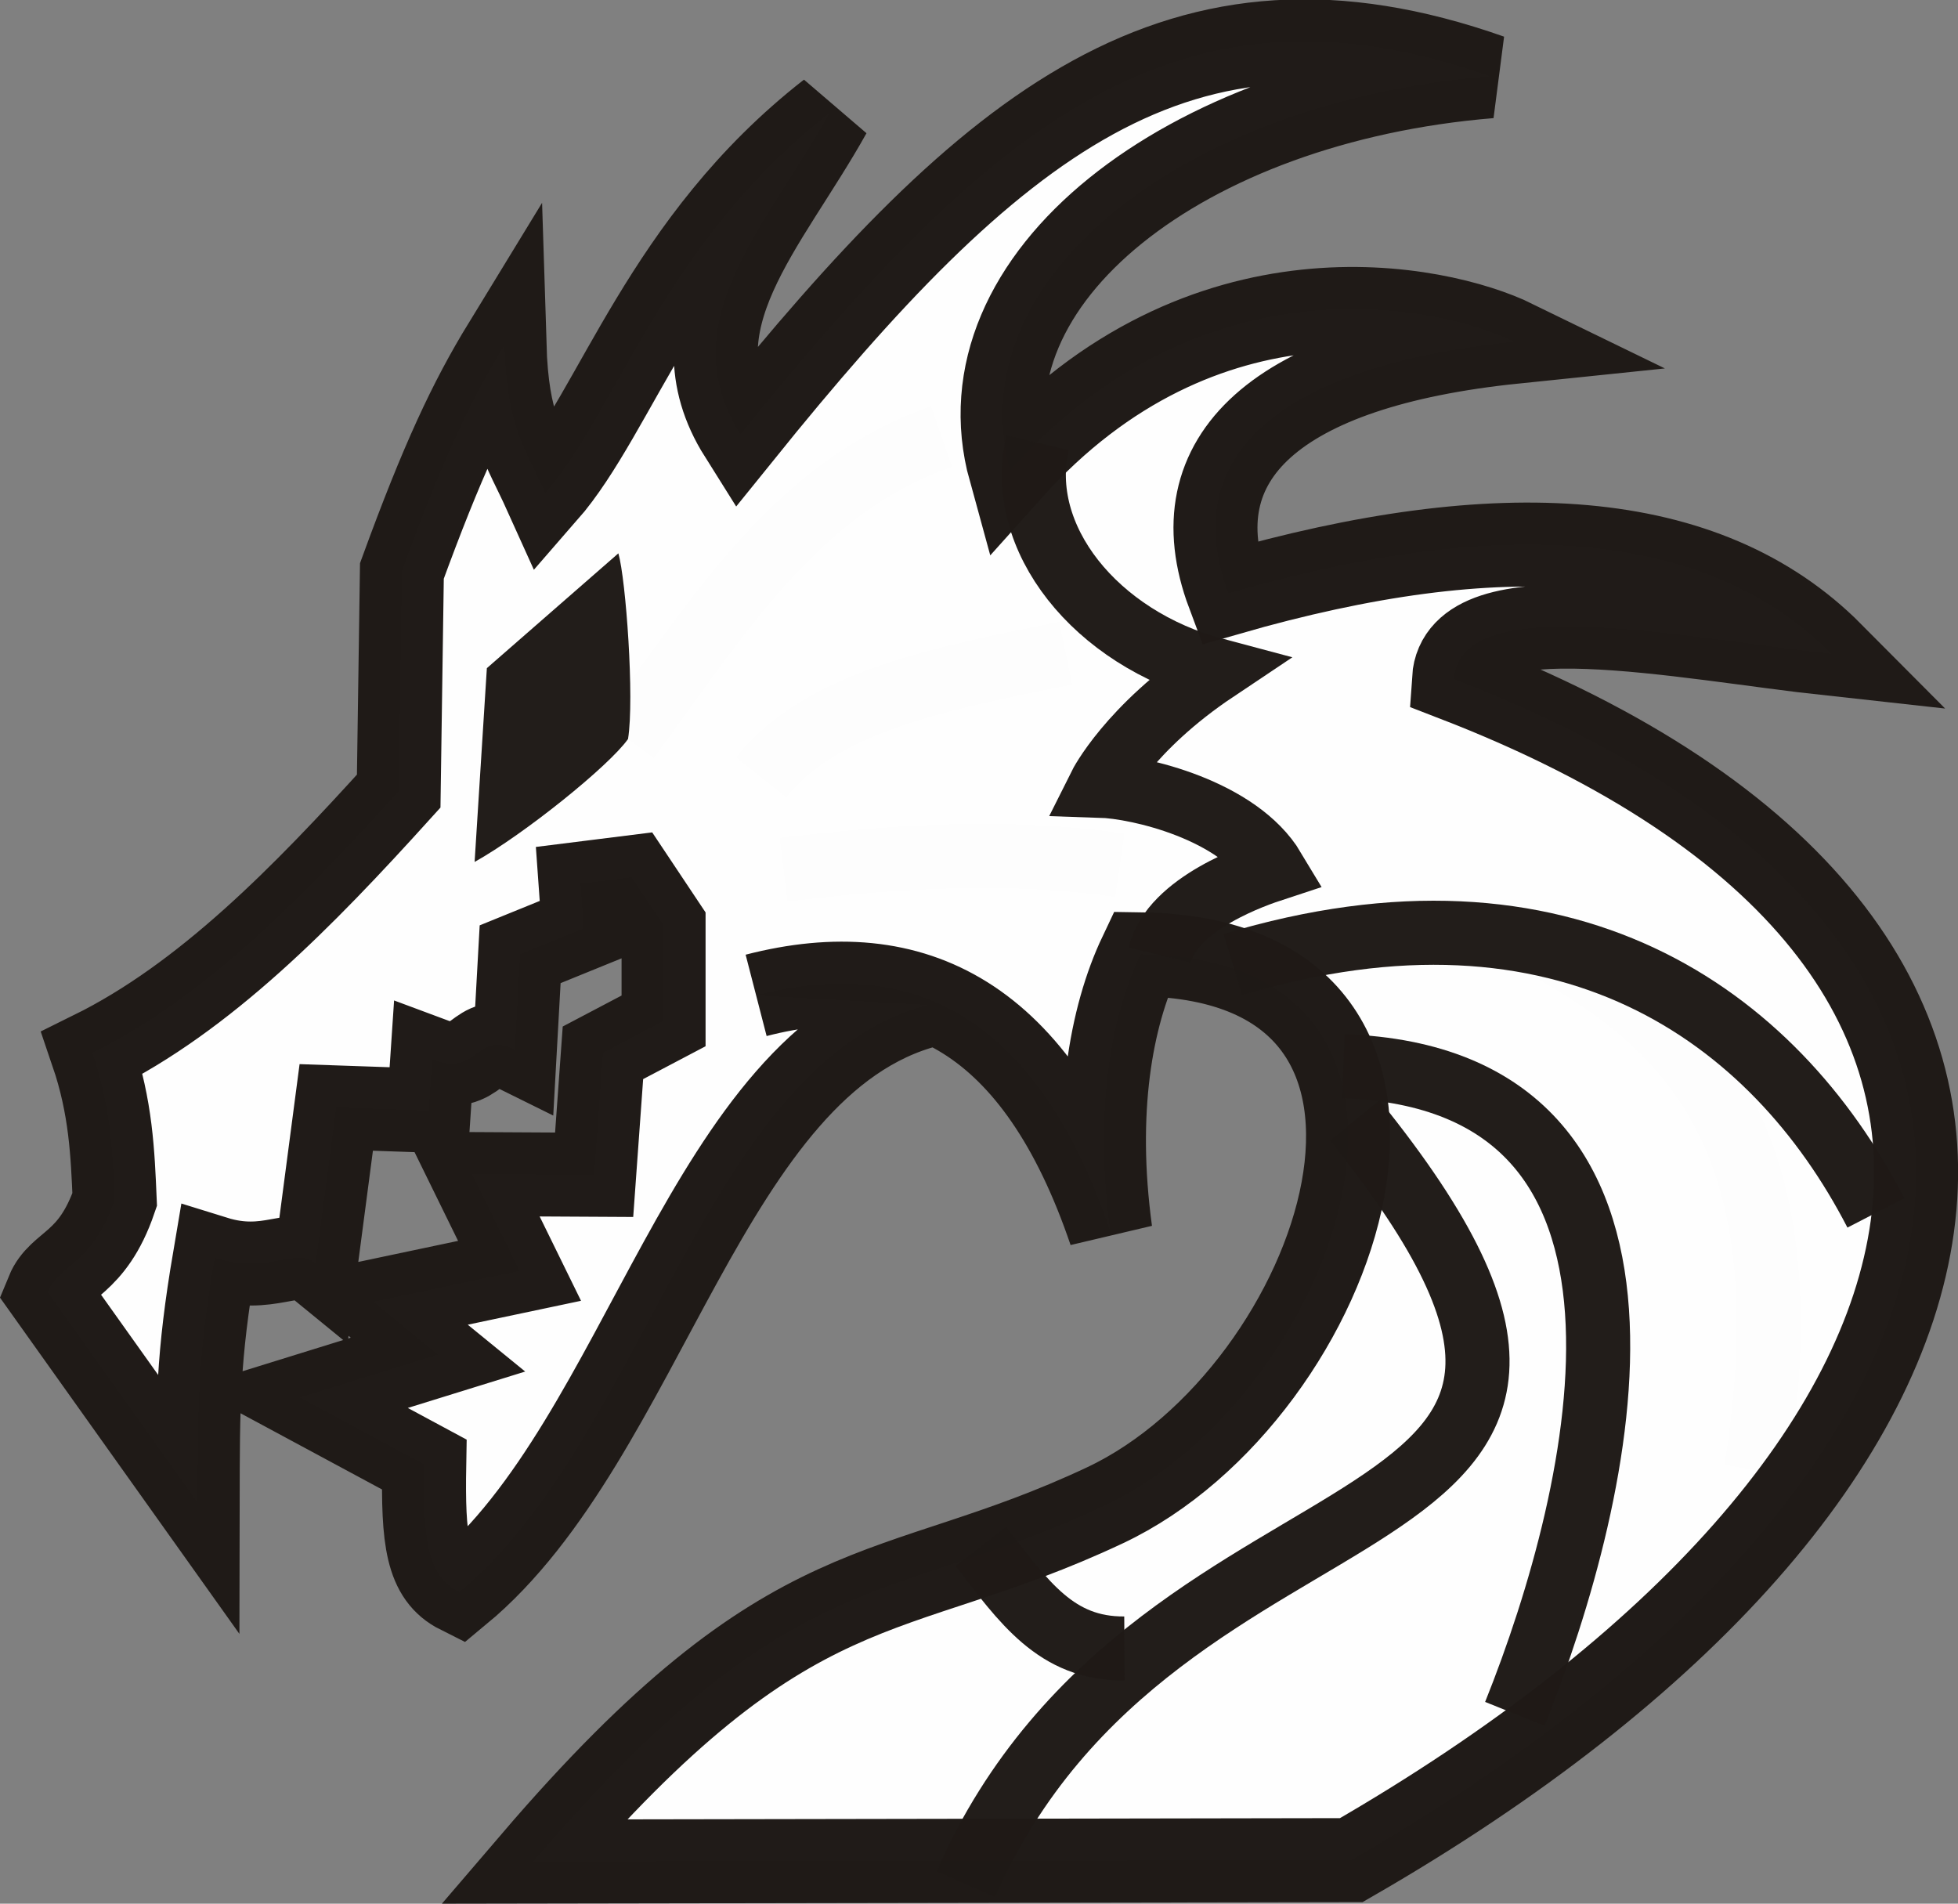 <?xml version="1.0" encoding="UTF-8" standalone="no"?>
<svg
   viewBox="0 0 158.848 154.438"
   version="1.1"
   id="svg7"
   sodipodi:docname="w+r.svg"
   width="158.848"
   height="154.438"
   inkscape:version="1.3.2 (091e20ef0f, 2023-11-25)"
   xmlns:inkscape="http://www.inkscape.org/namespaces/inkscape"
   xmlns:sodipodi="http://sodipodi.sourceforge.net/DTD/sodipodi-0.dtd"
   xmlns="http://www.w3.org/2000/svg"
   xmlns:svg="http://www.w3.org/2000/svg">
  <rect x="0" y="0" width="158.848" height="154.438" fill="#808080" stroke="none"/>
  <defs
     id="defs7">
    <linearGradient
       id="a"
       gradientUnits="userSpaceOnUse"
       x1="23.898"
       x2="85.692"
       y1="24.666"
       y2="24.666"
       gradientTransform="matrix(3.543,0,0,3.543,-9.161,-10.181)">
      <stop
         offset="0"
         stop-color="#fae4ed"
         id="stop1"
         style="stop-color:#ffffff;stop-opacity:1;" />
      <stop
         offset="1"
         stop-color="#1f1a17"
         stop-opacity=".992"
         id="stop2" />
    </linearGradient>
  </defs>
  <sodipodi:namedview
     id="namedview7"
     pagecolor="#ffffff"
     bordercolor="#000000"
     borderopacity="0.25"
     inkscape:showpageshadow="2"
     inkscape:pageopacity="0.0"
     inkscape:pagecheckerboard="0"
     inkscape:deskcolor="#d1d1d1"
     inkscape:zoom="5.6568543"
     inkscape:cx="123.56691"
     inkscape:cy="74.157824"
     inkscape:window-width="1531"
     inkscape:window-height="2156"
     inkscape:window-x="0"
     inkscape:window-y="0"
     inkscape:window-maximized="1"
     inkscape:current-layer="svg7" />
  <g
     fill="none"
     id="g8"
     transform="matrix(3.543,0,0,3.543,-9.161,-10.181)">
    <path
       d="m 26.341,13.009 c -0.514,2.169 1.319,4.478 4.075,5.207 -1.981,1.325 -2.641,2.646 -2.641,2.646 0.889,0.028 3.159,0.56 3.968,1.911 -0.375,0.123 -2.318,0.771 -2.607,1.969"
       opacity="0.99"
       stroke="#000000"
       stroke-width="1.467"
       id="path2" />
    <path
       d="m 30.811,24.959 c 7.613,-2.295 12.386,1.15 14.724,5.683"
       opacity="0.99"
       stroke="#000000"
       stroke-width="1.467"
       id="path3" />
    <path
       d="m 33.342,27.284 c 8.205,0.286 5.972,9.73 3.927,14.828"
       opacity="0.99"
       stroke="#000000"
       stroke-width="1.467"
       id="path4" />
    <path
       d="m 37.785,24.443 c 3.396,1.847 6.235,4.4 5.011,12.09"
       opacity="0.99"
       stroke="#000000"
       stroke-width="1.467"
       id="path5" />
    <path
       d="m 16.965,19.793 c 2.032,-2.742 3.831,-5.763 7.181,-6.923"
       opacity="0.99"
       stroke="#000000"
       stroke-width="1.467"
       id="path6" />
    <path
       d="m 20.529,22.789 c 2.566,-0.311 5.132,-0.476 7.698,-0.103"
       opacity="0.99"
       stroke="#000000"
       stroke-width="1.467"
       id="path7" />
    <path
       d="m 20.013,20.671 c 1.413,-1.768 4.223,-2.279 6.975,-2.842"
       opacity="0.99"
       stroke="#000000"
       stroke-width="1.467"
       id="path8" />
  </g>
  <path
     d="m 75.323,81.527 c -18.027,4.633 -22.929,35.125 -38.058,47.637 -2.627,-1.315 -2.955,-4.256 -2.848,-10.356 l -10.097,-5.437 11.213,-3.477 -5.259,-4.29 11.876,-2.506 -3.85,-7.85 9.902,0.055 0.713,-9.893 4.919,-2.589 v -7.767 l -2.589,-3.883 -4.142,0.518 0.259,3.625 -5.164,2.1 -0.43,7.741 c -3.232,-1.6 -2.835,2.244 -6.703,0.8 l -0.278,4.145 -7.508,-0.259 -1.665,12.658 c -1.694,-1.381 -3.752,0.929 -8.192,-0.451 -1.376,8.112 -1.372,11.757 -1.387,19.869 L 3.867,104.827 c 0.964,-2.346 3.596,-2.137 5.437,-7.508 -0.161,-3.748 -0.305,-7.488 -1.812,-11.909 9.139,-4.512 17.076,-12.633 24.854,-21.23 l 0.259,-17.864 c 3.258,-8.918 5.516,-13.747 8.32,-18.334 0.205,6.635 1.62,8.258 3.311,12.004 5.792,-6.631 9.617,-20.341 23.083,-30.838 C 62.189,18.355 54.343,26.131 60.069,35.236 80.462,9.953 95.712,-2.7 120.889,6.187 96.042,8.224 77.671,22.596 81.961,38.132 c 15.611,-17.442 34.756,-13.403 40.898,-10.407 -19.375,2.001 -27.298,9.427 -23.2,20.403 21.936,-6.301 38.729,-5.343 48.932,4.919 -12.287,-1.342 -30.16,-5.152 -30.631,2.04 56.318,21.732 45.614,64.756 -8.332,95.817 l -66.362,0.114 c 21.178,-24.729 28.748,-20.598 46.377,-28.898 19.311,-9.092 31.213,-44.309 2.887,-44.701 -2.407,5.069 -3.781,12.729 -2.449,22.489 -5.912,-17.388 -15.928,-22.465 -28.738,-19.158"
     fill="url(#a)"
     opacity="0.99"
     stroke="#1f1a17"
     stroke-width="6.815"
     id="path9"
     style="fill:#ffffff;fill-opacity:1" />
  <path
     d="m 84.177,35.913 c -1.822,7.685 4.674,15.866 14.438,18.45 -7.021,4.694 -9.358,9.375 -9.358,9.375 3.149,0.1 11.194,1.983 14.06,6.772 -1.328,0.436 -8.212,2.731 -9.238,6.975"
     fill="none"
     opacity="0.99"
     stroke="#1f1a17"
     stroke-opacity="0.992"
     stroke-width="5.199"
     id="path10" />
  <path
     d="m 100.014,78.259 c 26.976,-8.13 43.889,4.076 52.175,20.138"
     fill="none"
     opacity="0.99"
     stroke="#1f1a17"
     stroke-opacity="0.992"
     stroke-width="5.199"
     id="path11" />
  <path
     d="m 108.984,86.498 c 29.072,1.014 21.16,34.476 13.913,52.541"
     fill="none"
     opacity="0.99"
     stroke="#1f1a17"
     stroke-opacity="0.992"
     stroke-width="5.199"
     id="path12" />
  <path
     d="m 50.168,44.89 -10.67,9.315 -0.994,15.721 c 4.007,-2.238 10.912,-7.791 12.447,-9.974 0.527,-3.26 -0.172,-12.94 -0.783,-15.062 z"
     fill="#1f1a17"
     fill-opacity="0.992"
     opacity="0.99"
     id="path13"
     style="stroke-width:3.543" />
  <path
     d="M 109.899,90.891 C 139.872,128.008 94.197,116.801 78.349,152.872"
     fill="none"
     opacity="0.99"
     stroke="#1f1a17"
     stroke-opacity="0.992"
     stroke-width="5.199"
     id="path14" />
  <path
     d="m 79.566,125.44 c 3.517,4.543 6.106,8.336 11.66,8.296"
     fill="none"
     opacity="0.99"
     stroke="#1f1a17"
     stroke-opacity="0.992"
     stroke-width="5.199"
     id="path15" />
  <path
     style="font-variation-settings:'wdth' 80, 'wght' 749;fill:none;stroke-width:0.136"
     d="m 37.983,123.366 c -0.049,-0.128 -0.091,-1.684 -0.092,-3.458 l -0.003,-3.226 -2.302,-1.222 -2.302,-1.222 4.589,-1.415 c 2.524,-0.778 4.638,-1.461 4.698,-1.517 0.06,-0.056 -0.904,-0.923 -2.142,-1.927 -1.693,-1.373 -2.193,-1.846 -2.017,-1.908 0.129,-0.045 2.105,-0.47 4.392,-0.944 2.287,-0.474 4.212,-0.909 4.278,-0.966 0.066,-0.058 -0.62,-1.611 -1.525,-3.453 l -1.646,-3.349 h 3.738 3.738 l 0.062,-0.307 c 0.059,-0.294 0.769,-10.158 0.764,-10.614 -0.002,-0.149 0.818,-0.651 2.519,-1.542 l 2.522,-1.321 V 79.429 73.886 l -2.147,-3.229 c -1.963,-2.952 -2.176,-3.224 -2.488,-3.17 -0.187,0.032 -2.332,0.306 -4.765,0.608 -2.433,0.302 -4.431,0.562 -4.439,0.577 -0.008,0.016 0.055,0.98 0.141,2.142 0.086,1.162 0.121,2.153 0.077,2.201 -0.043,0.049 -1.091,0.498 -2.328,0.999 -1.237,0.501 -2.294,0.953 -2.348,1.006 -0.055,0.052 -0.164,1.32 -0.244,2.817 -0.179,3.375 -0.239,3.881 -0.462,3.881 -0.096,0 -0.535,0.232 -0.975,0.517 l -0.801,0.517 -2.254,-0.839 -2.254,-0.839 -0.09,0.766 c -0.049,0.421 -0.134,1.614 -0.188,2.651 -0.07,1.343 -0.15,1.905 -0.275,1.953 -0.097,0.037 -1.73,0.01 -3.628,-0.06 -1.898,-0.07 -3.473,-0.11 -3.5,-0.088 -0.044,0.037 -1.644,11.926 -1.652,12.279 -0.005,0.224 -1.814,0.502 -2.721,0.419 -0.417,-0.038 -1.766,-0.382 -2.998,-0.764 -1.232,-0.382 -2.251,-0.68 -2.265,-0.662 -0.014,0.018 -0.308,1.811 -0.654,3.985 -0.597,3.75 -0.909,6.104 -1.144,8.611 l -0.104,1.114 -2.202,-3.088 -2.202,-3.088 0.907,-0.957 c 1.409,-1.486 2.454,-3.223 3.228,-5.369 l 0.351,-0.973 -0.144,-2.487 c -0.16,-2.761 -0.435,-5.145 -0.802,-6.957 l -0.243,-1.198 0.827,-0.497 C 18.858,82.817 25.004,77.372 33.82,67.74 l 1.991,-2.175 0.135,-9.337 0.135,-9.337 0.917,-2.385 c 0.925,-2.407 2.39,-6.011 2.491,-6.13 0.092,-0.107 0.243,0.199 2.033,4.124 0.95,2.083 1.77,3.77 1.821,3.749 0.107,-0.044 3.444,-3.871 4.389,-5.035 1.207,-1.484 2.942,-4.276 5.7,-9.171 l 1.147,-2.036 0.23,1.168 c 0.318,1.618 0.599,2.535 1.14,3.722 0.493,1.081 3.613,6.202 3.779,6.202 0.054,0 1.126,-1.273 2.383,-2.828 5.477,-6.782 9.278,-11.161 12.75,-14.687 l 2.281,-2.317 -0.003,8.042 -0.003,8.042 -0.474,-1.295 c -0.26,-0.712 -0.559,-1.479 -0.664,-1.704 -0.105,-0.225 -0.233,-0.578 -0.284,-0.785 -0.052,-0.207 -0.148,-0.41 -0.214,-0.45 -0.183,-0.113 -2.454,0.823 -4.212,1.736 -6.436,3.342 -11.478,8.385 -19.298,19.302 l -0.808,1.128 -0.09,-2.219 c -0.049,-1.22 -0.16,-2.955 -0.246,-3.854 -0.153,-1.6 -0.536,-4.318 -0.62,-4.407 -0.023,-0.025 -2.471,2.078 -5.439,4.673 -4.278,3.74 -5.396,4.786 -5.396,5.043 0,0.179 -0.217,3.712 -0.481,7.852 -0.265,4.14 -0.454,7.554 -0.42,7.588 0.095,0.095 2.562,-1.492 4.358,-2.803 2.488,-1.817 5.314,-4.17 6.858,-5.713 l 1.399,-1.398 0.962,0.702 c 0.529,0.386 0.984,0.678 1.011,0.648 0.027,-0.029 1.383,-1.894 3.014,-4.143 4.608,-6.354 6.335,-8.509 9.054,-11.295 2.123,-2.176 3.828,-3.618 5.914,-5.003 1.647,-1.094 3.935,-2.295 5.011,-2.632 0.33,-0.103 0.708,-0.233 0.84,-0.287 0.227,-0.094 0.238,0.274 0.204,7.092 l -0.035,7.191 -2.389,0.7 c -5.759,1.687 -9.206,3.303 -12.221,5.727 -1.018,0.819 -2.634,2.452 -2.634,2.663 0,0.103 3.772,3.138 3.899,3.138 0.048,0 0.485,-0.402 0.972,-0.893 1.49,-1.505 3.714,-2.918 6.17,-3.92 1.701,-0.694 3.865,-1.412 5.146,-1.708 l 1.125,-0.259 v 4.537 4.537 l -1.125,0.08 c -0.619,0.044 -2.137,0.145 -3.374,0.226 -2.328,0.151 -5.083,0.398 -7.736,0.694 -1.509,0.168 -1.533,0.176 -1.532,0.518 0.002,0.428 0.519,4.661 0.576,4.719 0.023,0.023 1.052,-0.073 2.288,-0.213 3.973,-0.451 8.733,-0.777 10.323,-0.708 l 0.579,0.025 v 2.929 2.929 l -0.877,-0.33 c -1.116,-0.42 -3.39,-0.986 -4.712,-1.172 -1.345,-0.19 -5.065,-0.189 -6.611,0.002 -1.114,0.137 -4.417,0.763 -4.508,0.854 -0.032,0.032 1.05,4.319 1.562,6.19 l 0.155,0.566 0.714,-0.177 c 1.659,-0.411 1.662,-0.498 -0.045,1.249 -2.405,2.461 -4.395,5.057 -6.83,8.905 -1.587,2.507 -2.869,4.767 -6.11,10.768 -5.341,9.89 -7.461,13.352 -10.339,16.888 -0.573,0.704 -1.14,1.402 -1.26,1.55 -0.199,0.246 -0.225,0.25 -0.307,0.037 z"
     id="path22" />
  <path
     style="font-variation-settings:'wdth' 80, 'wght' 749;fill:none;stroke-width:0.136"
     d="m 37.983,123.366 c -0.049,-0.128 -0.091,-1.684 -0.092,-3.458 l -0.003,-3.226 -2.302,-1.222 -2.302,-1.222 4.589,-1.415 c 2.524,-0.778 4.638,-1.461 4.698,-1.517 0.06,-0.056 -0.904,-0.923 -2.142,-1.927 -1.693,-1.373 -2.193,-1.846 -2.017,-1.908 0.129,-0.045 2.105,-0.47 4.392,-0.944 2.287,-0.474 4.212,-0.909 4.278,-0.966 0.066,-0.058 -0.62,-1.611 -1.525,-3.453 l -1.646,-3.349 h 3.738 3.738 l 0.062,-0.307 c 0.059,-0.294 0.769,-10.158 0.764,-10.614 -0.002,-0.149 0.818,-0.651 2.519,-1.542 l 2.522,-1.321 V 79.429 73.886 l -2.147,-3.229 c -1.963,-2.952 -2.176,-3.224 -2.488,-3.17 -0.187,0.032 -2.332,0.306 -4.765,0.608 -2.433,0.302 -4.431,0.562 -4.439,0.577 -0.008,0.016 0.055,0.98 0.141,2.142 0.086,1.162 0.121,2.153 0.077,2.201 -0.043,0.049 -1.091,0.498 -2.328,0.999 -1.237,0.501 -2.294,0.953 -2.348,1.006 -0.055,0.052 -0.164,1.32 -0.244,2.817 -0.179,3.375 -0.239,3.881 -0.462,3.881 -0.096,0 -0.535,0.232 -0.975,0.517 l -0.801,0.517 -2.254,-0.839 -2.254,-0.839 -0.09,0.766 c -0.049,0.421 -0.134,1.614 -0.188,2.651 -0.07,1.343 -0.15,1.905 -0.275,1.953 -0.097,0.037 -1.73,0.01 -3.628,-0.06 -1.898,-0.07 -3.473,-0.11 -3.5,-0.088 -0.044,0.037 -1.644,11.926 -1.652,12.279 -0.005,0.224 -1.814,0.502 -2.721,0.419 -0.417,-0.038 -1.766,-0.382 -2.998,-0.764 -1.232,-0.382 -2.251,-0.68 -2.265,-0.662 -0.014,0.018 -0.308,1.811 -0.654,3.985 -0.597,3.75 -0.909,6.104 -1.144,8.611 l -0.104,1.114 -2.202,-3.088 -2.202,-3.088 0.907,-0.957 c 1.409,-1.486 2.454,-3.223 3.228,-5.369 l 0.351,-0.973 -0.144,-2.487 c -0.16,-2.761 -0.435,-5.145 -0.802,-6.957 l -0.243,-1.198 0.827,-0.497 C 18.858,82.817 25.004,77.372 33.82,67.74 l 1.991,-2.175 0.135,-9.337 0.135,-9.337 0.917,-2.385 c 0.925,-2.407 2.39,-6.011 2.491,-6.13 0.092,-0.107 0.243,0.199 2.033,4.124 0.95,2.083 1.77,3.77 1.821,3.749 0.107,-0.044 3.444,-3.871 4.389,-5.035 1.207,-1.484 2.942,-4.276 5.7,-9.171 l 1.147,-2.036 0.23,1.168 c 0.318,1.618 0.599,2.535 1.14,3.722 0.493,1.081 3.613,6.202 3.779,6.202 0.054,0 1.126,-1.273 2.383,-2.828 5.477,-6.782 9.278,-11.161 12.75,-14.687 l 2.281,-2.317 -0.003,8.042 -0.003,8.042 -0.474,-1.295 c -0.26,-0.712 -0.559,-1.479 -0.664,-1.704 -0.105,-0.225 -0.233,-0.578 -0.284,-0.785 -0.052,-0.207 -0.148,-0.41 -0.214,-0.45 -0.183,-0.113 -2.454,0.823 -4.212,1.736 -6.436,3.342 -11.478,8.385 -19.298,19.302 l -0.808,1.128 -0.09,-2.219 c -0.049,-1.22 -0.16,-2.955 -0.246,-3.854 -0.153,-1.6 -0.536,-4.318 -0.62,-4.407 -0.023,-0.025 -2.471,2.078 -5.439,4.673 -4.278,3.74 -5.396,4.786 -5.396,5.043 0,0.179 -0.217,3.712 -0.481,7.852 -0.265,4.14 -0.454,7.554 -0.42,7.588 0.095,0.095 2.562,-1.492 4.358,-2.803 2.488,-1.817 5.314,-4.17 6.858,-5.713 l 1.399,-1.398 0.962,0.702 c 0.529,0.386 0.984,0.678 1.011,0.648 0.027,-0.029 1.383,-1.894 3.014,-4.143 4.608,-6.354 6.335,-8.509 9.054,-11.295 2.123,-2.176 3.828,-3.618 5.914,-5.003 1.647,-1.094 3.935,-2.295 5.011,-2.632 0.33,-0.103 0.708,-0.233 0.84,-0.287 0.227,-0.094 0.238,0.274 0.204,7.092 l -0.035,7.191 -2.389,0.7 c -5.759,1.687 -9.206,3.303 -12.221,5.727 -1.018,0.819 -2.634,2.452 -2.634,2.663 0,0.103 3.772,3.138 3.899,3.138 0.048,0 0.485,-0.402 0.972,-0.893 1.49,-1.505 3.714,-2.918 6.17,-3.92 1.701,-0.694 3.865,-1.412 5.146,-1.708 l 1.125,-0.259 v 4.537 4.537 l -1.125,0.08 c -0.619,0.044 -2.137,0.145 -3.374,0.226 -2.328,0.151 -5.083,0.398 -7.736,0.694 -1.509,0.168 -1.533,0.176 -1.532,0.518 0.002,0.428 0.519,4.661 0.576,4.719 0.023,0.023 1.052,-0.073 2.288,-0.213 3.973,-0.451 8.733,-0.777 10.323,-0.708 l 0.579,0.025 v 2.929 2.929 l -0.877,-0.33 c -1.116,-0.42 -3.39,-0.986 -4.712,-1.172 -1.345,-0.19 -5.065,-0.189 -6.611,0.002 -1.114,0.137 -4.417,0.763 -4.508,0.854 -0.032,0.032 1.05,4.319 1.562,6.19 l 0.155,0.566 0.714,-0.177 c 1.659,-0.411 1.662,-0.498 -0.045,1.249 -2.405,2.461 -4.395,5.057 -6.83,8.905 -1.587,2.507 -2.869,4.767 -6.11,10.768 -5.341,9.89 -7.461,13.352 -10.339,16.888 -0.573,0.704 -1.14,1.402 -1.26,1.55 -0.199,0.246 -0.225,0.25 -0.307,0.037 z"
     id="path23" />
  <path
     style="font-variation-settings:'wdth' 80, 'wght' 749;fill:none;stroke-width:0.136"
     d="m 37.983,123.366 c -0.049,-0.128 -0.091,-1.684 -0.092,-3.458 l -0.003,-3.226 -2.302,-1.222 -2.302,-1.222 4.589,-1.415 c 2.524,-0.778 4.638,-1.461 4.698,-1.517 0.06,-0.056 -0.904,-0.923 -2.142,-1.927 -1.693,-1.373 -2.193,-1.846 -2.017,-1.908 0.129,-0.045 2.105,-0.47 4.392,-0.944 2.287,-0.474 4.212,-0.909 4.278,-0.966 0.066,-0.058 -0.62,-1.611 -1.525,-3.453 l -1.646,-3.349 h 3.738 3.738 l 0.062,-0.307 c 0.059,-0.294 0.769,-10.158 0.764,-10.614 -0.002,-0.149 0.818,-0.651 2.519,-1.542 l 2.522,-1.321 V 79.429 73.886 l -2.147,-3.229 c -1.963,-2.952 -2.176,-3.224 -2.488,-3.17 -0.187,0.032 -2.332,0.306 -4.765,0.608 -2.433,0.302 -4.431,0.562 -4.439,0.577 -0.008,0.016 0.055,0.98 0.141,2.142 0.086,1.162 0.121,2.153 0.077,2.201 -0.043,0.049 -1.091,0.498 -2.328,0.999 -1.237,0.501 -2.294,0.953 -2.348,1.006 -0.055,0.052 -0.164,1.32 -0.244,2.817 -0.179,3.375 -0.239,3.881 -0.462,3.881 -0.096,0 -0.535,0.232 -0.975,0.517 l -0.801,0.517 -2.254,-0.839 -2.254,-0.839 -0.09,0.766 c -0.049,0.421 -0.134,1.614 -0.188,2.651 -0.07,1.343 -0.15,1.905 -0.275,1.953 -0.097,0.037 -1.73,0.01 -3.628,-0.06 -1.898,-0.07 -3.473,-0.11 -3.5,-0.088 -0.044,0.037 -1.644,11.926 -1.652,12.279 -0.005,0.224 -1.814,0.502 -2.721,0.419 -0.417,-0.038 -1.766,-0.382 -2.998,-0.764 -1.232,-0.382 -2.251,-0.68 -2.265,-0.662 -0.014,0.018 -0.308,1.811 -0.654,3.985 -0.597,3.75 -0.909,6.104 -1.144,8.611 l -0.104,1.114 -2.202,-3.088 -2.202,-3.088 0.907,-0.957 c 1.409,-1.486 2.454,-3.223 3.228,-5.369 l 0.351,-0.973 -0.144,-2.487 c -0.16,-2.761 -0.435,-5.145 -0.802,-6.957 l -0.243,-1.198 0.827,-0.497 C 18.858,82.817 25.004,77.372 33.82,67.74 l 1.991,-2.175 0.135,-9.337 0.135,-9.337 0.917,-2.385 c 0.925,-2.407 2.39,-6.011 2.491,-6.13 0.092,-0.107 0.243,0.199 2.033,4.124 0.95,2.083 1.77,3.77 1.821,3.749 0.107,-0.044 3.444,-3.871 4.389,-5.035 1.207,-1.484 2.942,-4.276 5.7,-9.171 l 1.147,-2.036 0.23,1.168 c 0.318,1.618 0.599,2.535 1.14,3.722 0.493,1.081 3.613,6.202 3.779,6.202 0.054,0 1.126,-1.273 2.383,-2.828 5.477,-6.782 9.278,-11.161 12.75,-14.687 l 2.281,-2.317 -0.003,8.042 -0.003,8.042 -0.474,-1.295 c -0.26,-0.712 -0.559,-1.479 -0.664,-1.704 -0.105,-0.225 -0.233,-0.578 -0.284,-0.785 -0.052,-0.207 -0.148,-0.41 -0.214,-0.45 -0.183,-0.113 -2.454,0.823 -4.212,1.736 -6.436,3.342 -11.478,8.385 -19.298,19.302 l -0.808,1.128 -0.09,-2.219 c -0.049,-1.22 -0.16,-2.955 -0.246,-3.854 -0.153,-1.6 -0.536,-4.318 -0.62,-4.407 -0.023,-0.025 -2.471,2.078 -5.439,4.673 -4.278,3.74 -5.396,4.786 -5.396,5.043 0,0.179 -0.217,3.712 -0.481,7.852 -0.265,4.14 -0.454,7.554 -0.42,7.588 0.095,0.095 2.562,-1.492 4.358,-2.803 2.488,-1.817 5.314,-4.17 6.858,-5.713 l 1.399,-1.398 0.962,0.702 c 0.529,0.386 0.984,0.678 1.011,0.648 0.027,-0.029 1.383,-1.894 3.014,-4.143 4.608,-6.354 6.335,-8.509 9.054,-11.295 2.123,-2.176 3.828,-3.618 5.914,-5.003 1.647,-1.094 3.935,-2.295 5.011,-2.632 0.33,-0.103 0.708,-0.233 0.84,-0.287 0.227,-0.094 0.238,0.274 0.204,7.092 l -0.035,7.191 -2.389,0.7 c -5.759,1.687 -9.206,3.303 -12.221,5.727 -1.018,0.819 -2.634,2.452 -2.634,2.663 0,0.103 3.772,3.138 3.899,3.138 0.048,0 0.485,-0.402 0.972,-0.893 1.49,-1.505 3.714,-2.918 6.17,-3.92 1.701,-0.694 3.865,-1.412 5.146,-1.708 l 1.125,-0.259 v 4.537 4.537 l -1.125,0.08 c -0.619,0.044 -2.137,0.145 -3.374,0.226 -2.328,0.151 -5.083,0.398 -7.736,0.694 -1.509,0.168 -1.533,0.176 -1.532,0.518 0.002,0.428 0.519,4.661 0.576,4.719 0.023,0.023 1.052,-0.073 2.288,-0.213 3.973,-0.451 8.733,-0.777 10.323,-0.708 l 0.579,0.025 v 2.929 2.929 l -0.877,-0.33 c -1.116,-0.42 -3.39,-0.986 -4.712,-1.172 -1.345,-0.19 -5.065,-0.189 -6.611,0.002 -1.114,0.137 -4.417,0.763 -4.508,0.854 -0.032,0.032 1.05,4.319 1.562,6.19 l 0.155,0.566 0.714,-0.177 c 1.659,-0.411 1.662,-0.498 -0.045,1.249 -2.405,2.461 -4.395,5.057 -6.83,8.905 -1.587,2.507 -2.869,4.767 -6.11,10.768 -5.341,9.89 -7.461,13.352 -10.339,16.888 -0.573,0.704 -1.14,1.402 -1.26,1.55 -0.199,0.246 -0.225,0.25 -0.307,0.037 z"
     id="path24" />
  <path
     style="font-variation-settings:'wdth' 80, 'wght' 749;fill:none;stroke-width:0.136"
     d="m 36.196,154.221 c 0.31,-0.512 7.796,-9.07 9.765,-11.164 6.63,-7.048 12.484,-11.673 18.785,-14.838 3.071,-1.542 5.476,-2.486 11.518,-4.52 11.964,-4.027 16.016,-6.197 20.439,-10.942 4.741,-5.086 7.894,-11.096 9.028,-17.204 0.345,-1.859 0.316,-5.111 -0.059,-6.624 -0.692,-2.793 -2.078,-4.749 -4.327,-6.109 -1.502,-0.908 -4.344,-1.771 -6.026,-1.829 l -0.648,-0.022 -0.248,0.75 c -0.372,1.126 -0.87,3.299 -1.124,4.907 -0.428,2.709 -0.417,9.535 0.02,12.274 l 0.077,0.483 -3.114,0.732 c -1.713,0.403 -3.183,0.756 -3.268,0.786 -0.084,0.03 -0.196,-0.119 -0.249,-0.329 -0.36,-1.448 -2.302,-5.764 -3.538,-7.865 -1.739,-2.954 -4.164,-5.645 -6.405,-7.106 L 75.671,84.848 74.809,85.172 c -2.487,0.936 -4.398,2.196 -6.637,4.375 -3.605,3.508 -6.348,7.603 -11.602,17.32 -3.755,6.945 -4.587,8.44 -6.105,10.973 -3.861,6.443 -7.363,10.796 -11.331,14.083 l -1.417,1.174 -1.513,-0.774 c -3.159,-1.616 -4.512,-3.787 -4.981,-7.99 -0.08,-0.717 -0.147,-1.811 -0.149,-2.433 l -0.003,-1.13 -5.755,-3.09 c -3.165,-1.7 -5.786,-3.059 -5.824,-3.022 -0.038,0.038 -0.1,4.003 -0.137,8.812 l -0.068,8.743 L 9.698,118.745 0.108,105.276 0.543,104.231 c 0.721,-1.734 1.057,-2.2 2.866,-3.975 1.366,-1.341 1.82,-1.882 2.13,-2.539 L 5.933,96.882 5.829,94.991 C 5.628,91.327 5.146,88.839 3.961,85.34 3.658,84.446 3.425,83.702 3.443,83.688 3.461,83.673 4.582,83.104 5.934,82.424 12.715,79.012 18.61,74.141 27.296,64.773 l 1.738,-1.874 0.005,-1.529 c 0.003,-0.841 0.061,-4.719 0.128,-8.617 l 0.122,-7.088 0.964,-2.568 C 33.479,34.502 35.077,31.251 40.29,22.674 l 3.534,-5.815 0.088,0.839 c 0.049,0.462 0.159,3.262 0.245,6.224 0.086,2.961 0.216,5.906 0.289,6.543 0.183,1.589 0.398,2.607 0.534,2.523 0.062,-0.039 0.958,-1.558 1.991,-3.376 4.141,-7.291 6.905,-11.454 10.067,-15.164 2.558,-3.001 7.893,-7.99 8.289,-7.751 0.094,0.057 1.227,1.012 2.518,2.123 l 2.347,2.021 -0.701,1.19 c -0.385,0.655 -1.57,2.57 -2.632,4.257 -2.281,3.622 -2.8,4.508 -3.736,6.381 -0.875,1.748 -1.488,3.554 -1.59,4.683 l -0.078,0.863 0.454,-0.486 c 0.25,-0.267 1.41,-1.586 2.578,-2.931 C 77.825,9.447 88.285,2.342 100.418,0.395 c 1.826,-0.293 6.935,-0.405 9.12,-0.2 3.367,0.317 7.268,1.148 10.756,2.293 0.9,0.295 1.628,0.592 1.619,0.66 -0.009,0.068 -0.188,1.503 -0.398,3.19 -0.209,1.687 -0.4,3.092 -0.424,3.122 -0.024,0.03 -1.041,0.167 -2.26,0.305 -15.171,1.708 -28.127,8.635 -32.527,17.391 -0.576,1.147 -1.312,3.151 -1.199,3.265 0.035,0.035 0.643,-0.367 1.352,-0.892 5.306,-3.936 11.14,-6.37 17.753,-7.408 1.615,-0.253 2.463,-0.299 5.521,-0.297 4.089,0.003 6.029,0.226 9.341,1.075 2.678,0.686 3.964,1.223 10.138,4.226 l 5.601,2.725 -6.849,0.71 c -7.44,0.771 -10.17,1.164 -13.14,1.889 -6.944,1.696 -11.216,4.416 -12.477,7.943 -0.298,0.835 -0.522,3.567 -0.292,3.567 0.07,0 1.289,-0.272 2.71,-0.604 18.996,-4.441 32.753,-3.007 42.863,4.468 1.52,1.124 9.944,9.402 9.634,9.467 -0.272,0.057 -10.598,-1.102 -15.563,-1.747 -5.167,-0.671 -8.477,-1.041 -10.905,-1.22 -2.46,-0.181 -5.751,-0.184 -5.861,-0.005 -0.046,0.075 -0.016,0.136 0.067,0.136 0.229,0 4.669,2.167 6.57,3.207 8.73,4.773 15.039,9.904 19.714,16.032 3.974,5.209 6.394,10.968 7.268,17.293 0.225,1.631 0.227,6.456 0.003,8.179 -0.918,7.063 -3.646,13.962 -8.246,20.855 -7.883,11.813 -20.693,22.998 -37.946,33.132 l -1.8,1.058 -37.239,0.101 c -31.895,0.086 -37.222,0.073 -37.123,-0.09 z m 45.317,-1.989 c 0.412,-0.869 1.15,-2.261 1.639,-3.094 l 0.889,-1.514 12.469,-0.068 12.469,-0.068 1.908,-1.172 c 3.847,-2.362 7.041,-4.459 10.397,-6.825 l 0.991,-0.699 1.497,0.587 c 0.824,0.323 1.522,0.562 1.553,0.531 0.058,-0.058 1.427,-3.66 1.704,-4.486 0.115,-0.342 0.494,-0.748 1.335,-1.431 4.634,-3.764 9.957,-9.117 13.245,-13.322 1.145,-1.464 1.109,-1.447 2.525,-1.186 0.433,0.08 0.816,0.118 0.85,0.084 0.034,-0.034 0.197,-1.066 0.362,-2.293 l 0.3,-2.231 0.836,-1.431 c 1.732,-2.966 3.115,-6.018 4.045,-8.928 0.526,-1.648 1.127,-4.208 1.265,-5.396 l 0.089,-0.761 1.279,-0.635 c 0.703,-0.349 1.279,-0.686 1.279,-0.748 0,-0.127 -1.85,-3.362 -2.208,-3.86 -0.222,-0.309 -0.232,-0.233 -0.239,1.805 -0.004,1.17 -0.047,2.416 -0.095,2.768 -0.087,0.634 -0.098,0.646 -1.051,1.126 -0.53,0.267 -0.983,0.426 -1.007,0.353 -0.116,-0.347 -1.543,-2.735 -2.547,-4.262 -2.917,-4.436 -6.685,-8.268 -10.914,-11.102 -2.854,-1.913 -7.338,-3.86 -10.837,-4.706 -4.867,-1.177 -10.476,-1.363 -16.182,-0.536 l -1.974,0.286 -0.429,-0.407 c -1.014,-0.961 -2.843,-2.043 -4.789,-2.832 l -1.088,-0.441 0.543,-0.146 c 2.806,-0.754 6.621,-1.47 9.676,-1.817 2.253,-0.256 8.315,-0.213 10.496,0.075 7.108,0.937 13.319,3.354 18.743,7.293 3.923,2.849 7.388,6.417 10.404,10.711 1.187,1.691 1.204,1.679 0.838,-0.604 -1.473,-9.178 -7.471,-17.199 -18.077,-24.174 -4.674,-3.074 -9.357,-5.438 -16.132,-8.144 l -2.999,-1.198 0.047,-1.524 c 0.028,-0.89 0.147,-1.883 0.287,-2.388 0.808,-2.915 3.396,-4.824 7.572,-5.585 0.675,-0.123 1.257,-0.256 1.295,-0.296 0.084,-0.088 -3.187,0.064 -5.316,0.248 -3.491,0.302 -8.094,1.084 -12.404,2.108 -3.181,0.756 -6.999,1.863 -6.796,1.971 0.102,0.054 1.289,0.388 2.638,0.742 1.349,0.354 2.496,0.684 2.547,0.733 0.052,0.049 -1.139,0.917 -2.645,1.929 -1.506,1.012 -3.287,2.261 -3.958,2.775 -1.194,0.915 -4.055,3.571 -4.055,3.764 0,0.054 0.506,0.236 1.125,0.405 1.484,0.406 3.604,1.251 4.873,1.942 2.835,1.545 4.541,3.17 6.173,5.877 0.578,0.96 1.052,1.788 1.052,1.84 0,0.053 -0.995,0.42 -2.212,0.816 -2.817,0.918 -5.874,2.345 -5.021,2.345 0.07,0 0.3,0.07 0.511,0.155 l 0.384,0.155 -0.702,0.22 -0.702,0.22 0.76,2.493 c 0.625,2.048 0.799,2.478 0.975,2.407 0.373,-0.15 4.258,-1.137 5.375,-1.365 l 1.071,-0.219 0.407,0.387 c 0.923,0.876 3.108,3.992 3.108,4.431 0,0.064 -0.429,0.076 -0.954,0.027 l -0.954,-0.089 v 0.748 c 0,0.411 -0.04,1.579 -0.089,2.596 l -0.089,1.848 1.077,0.087 c 2.109,0.17 2.114,0.069 -0.081,1.824 -1.754,1.403 -1.913,1.566 -1.749,1.792 0.099,0.137 0.835,1.107 1.634,2.157 0.8,1.049 1.621,2.16 1.824,2.467 0.204,0.308 0.415,0.56 0.469,0.56 0.203,0 0.59,-3.012 0.669,-5.204 l 0.082,-2.274 1.443,1.933 c 4.353,5.832 6.858,10.606 7.846,14.95 0.353,1.554 0.317,4.766 -0.069,6.202 -0.846,3.144 -3.001,6.097 -6.329,8.674 -1.935,1.499 -3.566,2.555 -9.024,5.842 -7.12,4.288 -10.196,6.374 -13.358,9.055 -3.185,2.701 -6.543,6.383 -8.493,9.313 l -0.748,1.125 h -2.91 c -1.601,0 -2.91,-0.029 -2.91,-0.063 0,-0.127 1.558,-2.63 2.463,-3.958 1.309,-1.92 2.937,-3.932 4.874,-6.024 l 1.665,-1.798 -1.177,-0.552 c -1.929,-0.904 -3.507,-2.152 -5.26,-4.161 -0.586,-0.672 -1.066,-1.259 -1.066,-1.304 0,-0.045 0.353,-0.193 0.784,-0.329 1.673,-0.526 4.123,-1.474 4.123,-1.596 0,-0.07 -0.126,-0.263 -0.281,-0.428 -0.154,-0.166 -0.842,-1.015 -1.528,-1.887 l -1.247,-1.586 -0.702,0.563 c -0.386,0.31 -1.29,1.021 -2.008,1.581 -0.775,0.603 -1.264,1.075 -1.202,1.159 0.057,0.078 0.51,0.669 1.007,1.315 l 0.904,1.174 -1.253,0.383 c -1.41,0.431 -5.528,1.874 -6.978,2.446 -4.927,1.943 -9.936,5.141 -14.705,9.387 -1.719,1.531 -5.809,5.558 -5.809,5.72 0,0.086 4.824,0.11 13.621,0.067 l 13.621,-0.065 -1.012,2.012 c -0.557,1.107 -1.011,2.063 -1.01,2.125 0.003,0.111 4.299,2.061 4.564,2.07 0.075,0.003 0.474,-0.706 0.886,-1.575 z m 9.678,-17.968 v -1.946 l 1.329,-1.012 c 3.177,-2.42 5.281,-3.793 11.931,-7.784 2.458,-1.475 5.034,-3.059 5.725,-3.521 2.832,-1.892 4.853,-3.736 5.942,-5.422 2.289,-3.542 1.294,-8.345 -3.164,-15.262 -0.942,-1.462 -0.816,-1.526 -1.442,0.735 -2.478,8.956 -9.031,17.941 -16.771,22.993 -2.162,1.411 -4.192,2.413 -8.112,4 -0.972,0.394 -1.787,0.775 -1.811,0.848 -0.058,0.174 1.46,1.573 2.345,2.161 0.896,0.595 2.056,1 3.157,1.103 l 0.871,0.081 v 0.504 c 0,0.462 -0.089,0.578 -1.066,1.396 -1.411,1.181 -2.75,2.426 -2.75,2.556 0,0.195 2.912,0.665 3.51,0.566 0.301,-0.05 0.307,-0.085 0.307,-1.997 z M 38.542,123.274 c 1.388,-1.531 3.597,-4.595 5.451,-7.557 1.149,-1.837 3.274,-5.611 5.825,-10.349 6.279,-11.66 8.975,-15.758 13.205,-20.072 1.028,-1.049 1.677,-1.806 1.547,-1.806 -0.123,0 -0.687,0.102 -1.252,0.226 -0.565,0.124 -1.047,0.201 -1.072,0.17 -0.024,-0.03 -0.403,-1.456 -0.841,-3.168 -0.646,-2.525 -0.761,-3.134 -0.611,-3.227 0.102,-0.063 1.018,-0.273 2.035,-0.467 6.969,-1.328 13.218,-0.152 18.27,3.436 1.283,0.911 3.963,3.44 5.005,4.723 l 0.545,0.671 0.232,-1.285 c 0.579,-3.206 1.376,-5.759 2.71,-8.679 l 0.825,-1.806 h 1.19 1.19 l -0.529,1.056 c -0.929,1.857 -1.08,1.659 1.784,2.34 1.358,0.323 2.489,0.565 2.513,0.538 0.024,-0.027 0.149,-0.256 0.277,-0.509 0.277,-0.544 1.231,-1.498 2.087,-2.087 0.493,-0.339 0.57,-0.444 0.399,-0.539 -0.35,-0.196 -3.331,-0.659 -4.931,-0.766 L 92.903,74.016 93.891,73.029 c 1.093,-1.092 2.432,-2.08 3.967,-2.928 l 1.01,-0.558 -0.329,-0.272 c -0.513,-0.424 -2.925,-1.538 -4.303,-1.988 -2.295,-0.749 -4.714,-1.085 -7.905,-1.1 l -1.111,-0.005 1.136,-2.212 c 1.535,-2.989 2.48,-4.288 4.912,-6.751 l 2.053,-2.079 -1.305,-0.739 c -2.098,-1.188 -3.652,-2.36 -5.255,-3.964 -2.091,-2.093 -3.238,-3.841 -4.559,-6.951 l -0.174,-0.409 -0.799,0.879 c -0.439,0.483 -0.824,0.851 -0.855,0.818 -0.12,-0.129 -1.982,-7.203 -2.15,-8.171 -0.288,-1.651 -0.224,-4.838 0.132,-6.642 1.127,-5.708 4.617,-11.051 10.124,-15.495 2.746,-2.217 6.904,-4.692 10.549,-6.28 2.765,-1.205 2.721,-1.18 1.908,-1.087 -2.407,0.274 -6.163,1.502 -9.201,3.01 -5.251,2.606 -9.551,5.901 -15.617,11.968 -4.472,4.473 -7.824,8.279 -13.692,15.543 l -2.691,3.331 -1.496,-2.412 c -1.652,-2.664 -2.088,-3.471 -2.587,-4.793 -0.387,-1.026 -0.849,-3.002 -0.853,-3.651 -0.002,-0.244 -0.049,-0.442 -0.105,-0.442 -0.056,6.38e-4 -0.946,1.488 -1.977,3.306 -2.08,3.665 -3.298,5.654 -4.406,7.192 -0.705,0.98 -4.767,5.758 -4.947,5.82 -0.047,0.016 -0.575,-1.057 -1.172,-2.385 -0.597,-1.328 -1.432,-3.149 -1.856,-4.045 l -0.77,-1.63 -0.207,0.403 c -0.307,0.598 -1.377,3.213 -2.45,5.992 l -0.948,2.454 -0.115,6.407 c -0.063,3.524 -0.12,7.725 -0.128,9.337 l -0.013,2.931 -2.057,2.249 c -8.184,8.949 -14.153,14.332 -19.991,18.027 -0.977,0.618 -1.87,1.186 -1.986,1.261 -0.188,0.122 -0.182,0.271 0.057,1.416 0.394,1.885 0.643,3.992 0.81,6.845 l 0.148,2.536 -0.548,1.419 c -0.712,1.844 -1.716,3.458 -2.96,4.76 -0.55,0.576 -1,1.082 -1,1.126 0,0.121 4.496,6.428 4.612,6.469 0.056,0.02 0.179,-0.87 0.275,-1.976 0.216,-2.504 0.415,-3.962 1.132,-8.317 0.312,-1.893 0.616,-3.442 0.677,-3.442 0.06,0 1.126,0.307 2.369,0.682 2.409,0.727 2.967,0.791 4.574,0.525 0.708,-0.117 0.948,-0.211 0.952,-0.375 0.011,-0.432 1.589,-12.15 1.643,-12.196 0.03,-0.026 1.643,0.011 3.583,0.082 2.536,0.093 3.554,0.088 3.62,-0.02 0.051,-0.082 0.162,-1.26 0.248,-2.619 0.086,-1.358 0.179,-2.493 0.208,-2.522 0.029,-0.029 1.048,0.316 2.265,0.766 l 2.212,0.819 0.434,-0.325 c 0.239,-0.179 0.691,-0.454 1.005,-0.612 0.679,-0.341 0.647,-0.188 0.858,-4.166 0.079,-1.495 0.158,-2.725 0.175,-2.735 0.017,-0.01 1.074,-0.437 2.349,-0.948 1.274,-0.512 2.356,-0.968 2.404,-1.013 0.048,-0.046 0.022,-1.018 -0.057,-2.162 -0.079,-1.143 -0.111,-2.111 -0.071,-2.151 0.076,-0.076 8.406,-1.151 8.935,-1.153 0.249,-9.46e-4 0.704,0.596 2.421,3.172 l 2.115,3.173 -0.036,5.429 -0.036,5.429 -2.487,1.315 -2.487,1.315 -0.011,0.545 c -0.006,0.3 -0.175,2.784 -0.376,5.521 l -0.365,4.975 -3.79,0.036 -3.79,0.036 0.095,0.305 c 0.052,0.167 0.791,1.697 1.642,3.399 0.851,1.702 1.502,3.119 1.447,3.149 -0.055,0.03 -2.109,0.476 -4.565,0.99 -2.456,0.515 -4.45,0.977 -4.43,1.028 0.02,0.051 1.033,0.905 2.253,1.899 1.22,0.994 2.201,1.823 2.181,1.842 -0.02,0.019 -2.061,0.662 -4.535,1.428 -2.474,0.766 -4.581,1.437 -4.683,1.491 -0.119,0.063 0.675,0.557 2.214,1.38 l 2.399,1.282 0.003,3.203 c 0.002,2.872 0.057,3.817 0.22,3.817 0.029,0 0.282,-0.254 0.563,-0.564 z m -14.565,-13.272 c 2.18,-0.675 3.961,-1.257 3.958,-1.295 -0.004,-0.037 -0.892,-0.774 -1.975,-1.636 -1.284,-1.023 -2.075,-1.562 -2.275,-1.553 -0.382,0.019 -3.429,0.367 -3.478,0.397 -0.048,0.031 -0.578,4.688 -0.578,5.084 0,0.202 0.069,0.301 0.192,0.273 0.106,-0.024 1.976,-0.596 4.156,-1.271 z m 4.438,-1.422 c 0.043,-0.07 0.016,-0.165 -0.06,-0.213 -0.076,-0.047 -0.139,0.01 -0.139,0.127 0,0.239 0.082,0.275 0.199,0.086 z m 4.981,-7.039 c 2.062,-0.43 3.775,-0.804 3.808,-0.831 0.032,-0.027 -0.734,-1.665 -1.704,-3.64 l -1.763,-3.59 -0.804,-0.088 c -0.442,-0.048 -1.242,-0.088 -1.778,-0.088 h -0.974 l -0.577,4.464 c -0.317,2.455 -0.575,4.517 -0.573,4.581 0.002,0.064 0.142,0.085 0.31,0.045 0.169,-0.04 1.994,-0.424 4.055,-0.853 z M 45.165,90.953 c 0.046,-0.544 0.185,-2.46 0.308,-4.26 0.124,-1.799 0.263,-3.31 0.31,-3.358 0.047,-0.048 1.113,-0.627 2.368,-1.287 l 2.283,-1.2 V 79.249 77.649 l -2.48,1.016 c -1.364,0.559 -2.494,1.029 -2.51,1.046 -0.016,0.016 -0.163,2.391 -0.326,5.278 -0.163,2.886 -0.312,5.264 -0.331,5.283 -0.019,0.019 -0.992,-0.423 -2.163,-0.982 l -2.128,-1.017 -0.769,0.463 c -0.423,0.255 -0.939,0.5 -1.146,0.546 -0.355,0.078 -0.382,0.138 -0.463,0.996 -0.047,0.502 -0.087,1.082 -0.087,1.288 l -9.69e-4,0.375 h 3.525 3.525 z M 98.909,51.827 c 0.032,-0.032 -0.312,-0.179 -0.763,-0.327 -0.878,-0.288 -0.944,-0.248 -0.69,0.42 0.13,0.341 0.137,0.343 0.763,0.154 0.348,-0.105 0.658,-0.216 0.69,-0.248 z m -1.761,-0.881 c -0.04,-0.131 -0.351,-1.036 -0.691,-2.011 -0.923,-2.646 -1.111,-3.71 -1.096,-6.202 0.011,-1.807 0.063,-2.301 0.36,-3.415 0.652,-2.442 1.746,-4.345 3.609,-6.278 1.356,-1.407 2.549,-2.34 4.401,-3.441 1.465,-0.872 1.388,-0.928 -0.681,-0.495 -5.577,1.167 -11.245,4.153 -15.649,8.245 -0.802,0.745 -0.983,0.862 -0.929,0.599 0.149,-0.723 0.219,-1.485 0.137,-1.485 -0.048,0 -1.157,-0.252 -2.464,-0.559 -1.307,-0.307 -2.409,-0.527 -2.448,-0.488 -0.325,0.325 -0.517,3.027 -0.327,4.595 0.174,1.43 0.531,2.995 0.684,2.995 0.054,0 1.044,-1.046 2.198,-2.325 l 2.099,-2.325 0.036,0.587 c 0.281,4.58 3.832,9.068 9.207,11.637 1.384,0.661 1.662,0.727 1.553,0.366 z"
     id="path25" />
</svg>
